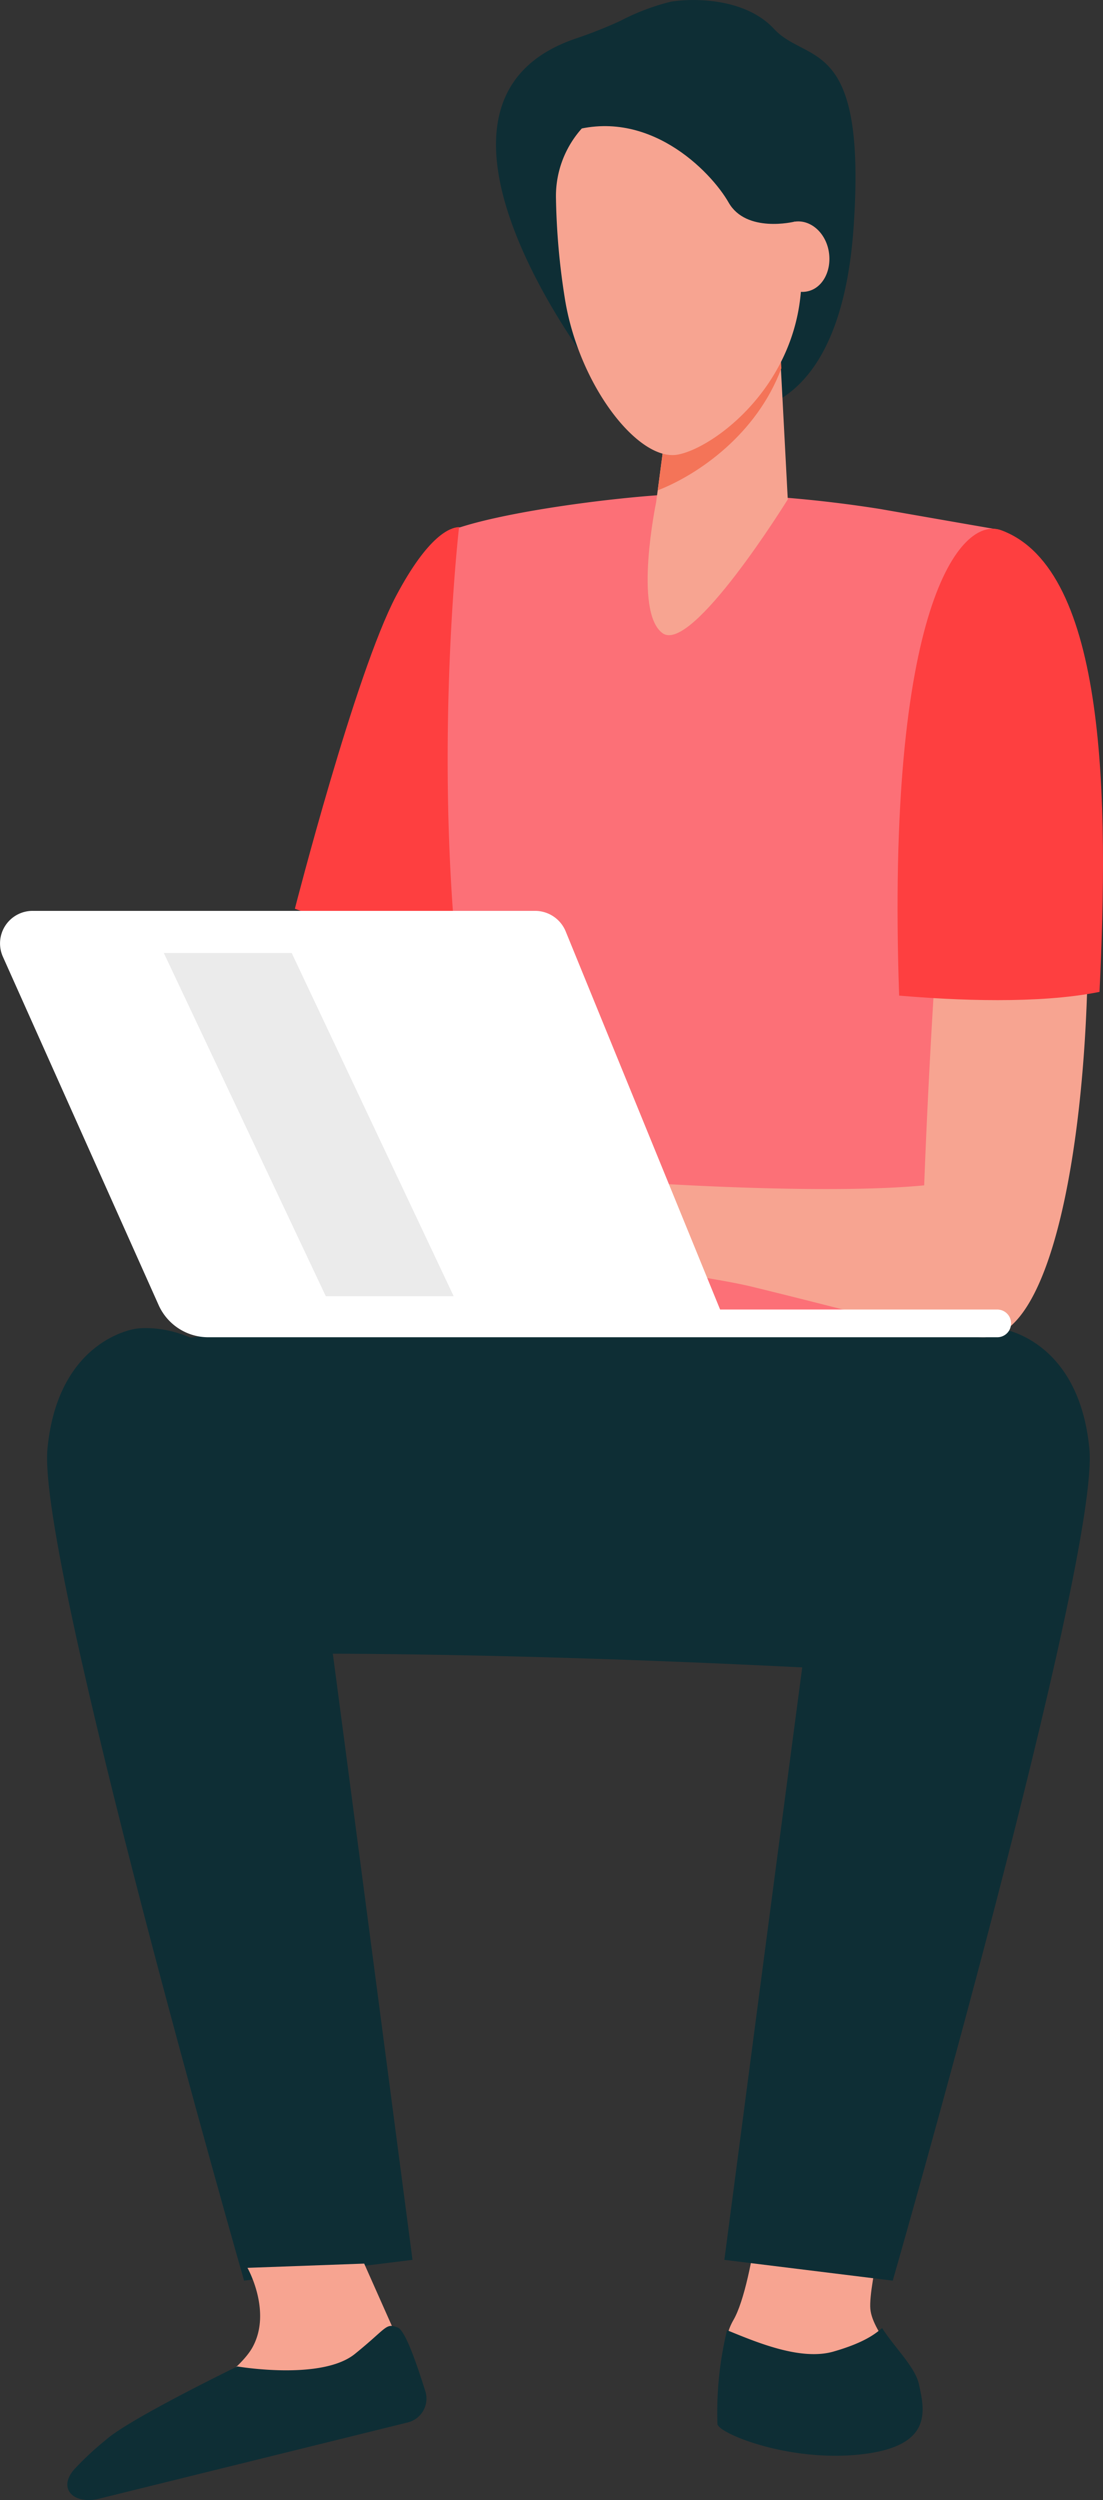 <svg xmlns="http://www.w3.org/2000/svg" width="144.456" height="327.347" viewBox="0 0 144.456 327.347">
  <rect x="0" y="0" width="144.456" height="327.347" fill="#333333" stroke="none"/>
  <g id="Group_245" data-name="Group 245" transform="translate(-1134.522 -254.57)">
    <path id="Path_289" data-name="Path 289" d="M1028.324,682.8c-1.047.07-3.908.977-8.165,9-5.374,10.189-13.26,40.965-13.26,40.965l23.518,8.723,3-6.42,4.955-49.478C1038.443,685.661,1028.6,682.8,1028.324,682.8Z" transform="translate(166.242 -359.211)" fill="#fe3f40"/>
    <path id="Path_290" data-name="Path 290" d="M1068.112,676.5c-6.7,0-23.378,1.954-31.055,4.466,0,0-5.653,48.781,5.094,85.767,2.443,8.3-2.024,34.4-2.024,34.4l69.647-.907s-8.235-63.087-5.164-73.275c3.14-10.189,3.21-45.71,3.21-45.71s-.488-.07-15.632-2.722A164.812,164.812,0,0,0,1068.112,676.5Z" transform="translate(157.58 -357.307)" fill="#fc7077"/>
    <path id="Path_291" data-name="Path 291" d="M1093.063,986.6s-1.535,17.8-4.4,22.75.139,13.329.279,14.446,5.932,2.791,15.213,1.814,9.072-3.14,8.375-6.56c-.768-3.42-5.653-7.886-5.932-11.166s2.861-15.074,2.861-15.074Z" transform="translate(141.91 -451)" fill="#f7a491"/>
    <path id="Path_292" data-name="Path 292" d="M1026.369,833.535s-48.083-2.652-58.83,3.838,7.607,38.452,7.607,38.452,33.5-1.535,99.026,2.233c15.493.907,16.888-40.476,13.957-43.9C1085.268,830.744,1026.369,833.535,1026.369,833.535Z" transform="translate(179.155 -404.43)" fill="#0e2e35"/>
    <path id="Path_293" data-name="Path 293" d="M1104.951,1037.239c9.491-1.047,8.374-5.722,7.607-9.212-.489-2.233-3.21-4.815-4.815-7.328-.837.7-2.233,1.884-6.35,3.071-4.327,1.256-10.189-1.256-13.957-2.792a45.464,45.464,0,0,0-1.256,12.282C1086.248,1034.448,1095.46,1038.286,1104.951,1037.239Z" transform="translate(142.305 -461.303)" fill="#0e2e35"/>
    <path id="Path_294" data-name="Path 294" d="M1098.945,868.125c-1.954,14.516-11.445,86.954-11.445,86.954l22.052,2.722s27.147-94.49,25.751-108.936-11.585-15.7-11.585-15.7S1104.039,829.6,1098.945,868.125Z" transform="translate(141.89 -404.615)" fill="#0e2e35"/>
    <path id="Path_627" data-name="Path 627" d="M1123.911,868.125c1.954,14.516,11.445,86.954,11.445,86.954L1113.3,957.8s-27.147-94.49-25.751-108.936,11.584-15.7,11.584-15.7S1118.817,829.6,1123.911,868.125Z" transform="translate(53.189 -404.615)" fill="#0e2e35"/>
    <path id="Path_295" data-name="Path 295" d="M1105.172,691.068c-6.49-2.442-9.7,56.248-10.608,80.394-11.515,1.116-31.613,0-36.638-.349-2.373-.209-7.816-2.163-10.119-2.443a21.521,21.521,0,0,0-5.722-.279c-.419.07-12.492,5.025-13.469,6.071-1.256,1.326-4.745,4.745-4.117,6.141.558,1.466,6.63-4.047,6.63-4.047l2.931-1.675c-3.7,3.629-10.677,8.3-9.7,10.049.977,1.675,7.328-3.14,11.864-6.42-3.838,3.489-8.653,9.77-7.607,10.747.977.907,6.49-6.35,12.282-8.444,2.163-.768,4.327,1.4,6,1.605,1.256.209,3.21.628,4.4.279l6.35-1.814c2.163.209,2.233,1.465,4.4,1.954,2.512.558,6.7,1.117,9.91,1.884,18.563,4.536,24.7,6.63,30.427,6.63C1119.548,791.281,1120.525,696.79,1105.172,691.068Z" transform="translate(160.995 -361.688)" fill="#f7a491"/>
    <path id="Path_296" data-name="Path 296" d="M1146.45,743.745c1.186-24.774,1.047-55.271-12.841-60.435-5.443-2.024-15.144,10.259-13.4,60.923C1127.608,744.862,1138.494,745.35,1146.45,743.745Z" transform="translate(132.07 -359.303)" fill="#fe3f40"/>
    <path id="Path_297" data-name="Path 297" d="M990.52,1009.158s3.21,5.653.7,10.328c-2.512,4.745-15.7,11.654-17.028,14.236a6.123,6.123,0,0,0-.837,4.4l39.08-9.561-3-11.794-3.629-8.165Z" transform="translate(176.412 -457.648)" fill="#f7a491"/>
    <path id="Path_298" data-name="Path 298" d="M986.459,1025.6s10.956,1.884,15.353-1.605c4.327-3.489,4.048-4.117,5.653-3.489,1.047.419,2.582,5.094,3.629,8.374a3.219,3.219,0,0,1-2.3,4.048l-40.685,10.049c-3.071.628-5.164-1.326-3.071-3.838a39.281,39.281,0,0,1,4.187-3.908C972.222,1032.51,986.459,1025.6,986.459,1025.6Z" transform="translate(179.146 -461.18)" fill="#0e2e35"/>
    <path id="Path_300" data-name="Path 300" d="M955.844,754.8h65.808a4.335,4.335,0,0,1,3.978,2.652L1045.869,807h36.289a1.8,1.8,0,0,1,1.814,1.814h0a1.8,1.8,0,0,1-1.814,1.814H978.874a7.127,7.127,0,0,1-6.56-4.257L951.936,760.8A4.26,4.26,0,0,1,955.844,754.8Z" transform="translate(182.963 -380.965)" fill="#fff"/>
    <g id="Group_24" data-name="Group 24" transform="translate(1199.482 254.57)">
      <path id="Path_302" data-name="Path 302" d="M1055.151,588.924a58.833,58.833,0,0,0,5.792-2.3,29.389,29.389,0,0,1,6.63-2.512c3.7-.558,9.979-.209,13.469,3.559,4.327,4.676,12.073.838,10.468,25.472-1.745,27.914-17.307,24.844-17.656,24.355s-13.818-17.865-13.818-17.865-4.676,10.328-4.676,9.91C1055.43,629.26,1031.354,596.949,1055.151,588.924Z" transform="translate(-1044.644 -583.898)" fill="#0e2e35"/>
      <path id="Path_303" data-name="Path 303" d="M1075.543,657.032l-1.326,9.979s-3,14.376.837,17.167,16.4-17.516,16.4-17.516l-1.326-25.263Z" transform="translate(-1053.242 -601.272)" fill="#f7a491"/>
      <path id="Path_304" data-name="Path 304" d="M1091.19,649.465c-3.21,8.584-10.817,13.888-16.19,15.981l1.117-8.444,14.585-15.7Z" transform="translate(-1053.816 -601.241)" fill="#f47458"/>
      <path id="Path_305" data-name="Path 305" d="M1071.181,601.826a13.267,13.267,0,0,0-15.283,13.469,92.158,92.158,0,0,0,1.117,12.771c1.745,11.515,9.63,21.634,14.794,20.727s18.284-10.817,15.981-27.217C1086.325,611.456,1079.765,603.222,1071.181,601.826Z" transform="translate(-1048.043 -589.263)" fill="#f7a491"/>
      <path id="Path_306" data-name="Path 306" d="M1096.356,630.715c.419,2.512,2.443,4.257,4.536,3.908s3.35-2.722,2.931-5.234-2.443-4.257-4.536-3.908S1095.868,628.2,1096.356,630.715Z" transform="translate(-1060.238 -596.448)" fill="#f7a491"/>
      <path id="Path_307" data-name="Path 307" d="M1086.327,616.617s-6.281,1.535-8.584-2.512-10.677-12.771-21.285-9.142,9.351-8.793,10.189-8.793,11.026-.07,11.026-.07,7.816,6.42,8.1,7.188c.279.7,2.512,8.444,2.512,8.444Z" transform="translate(-1047.277 -587.585)" fill="#0e2e35"/>
    </g>
    <path id="Path_373" data-name="Path 373" d="M1020.264,807.642h-16.749L982.3,762.7h16.749Z" transform="translate(173.675 -383.352)" fill="#ebebeb"/>
  </g>
</svg>
